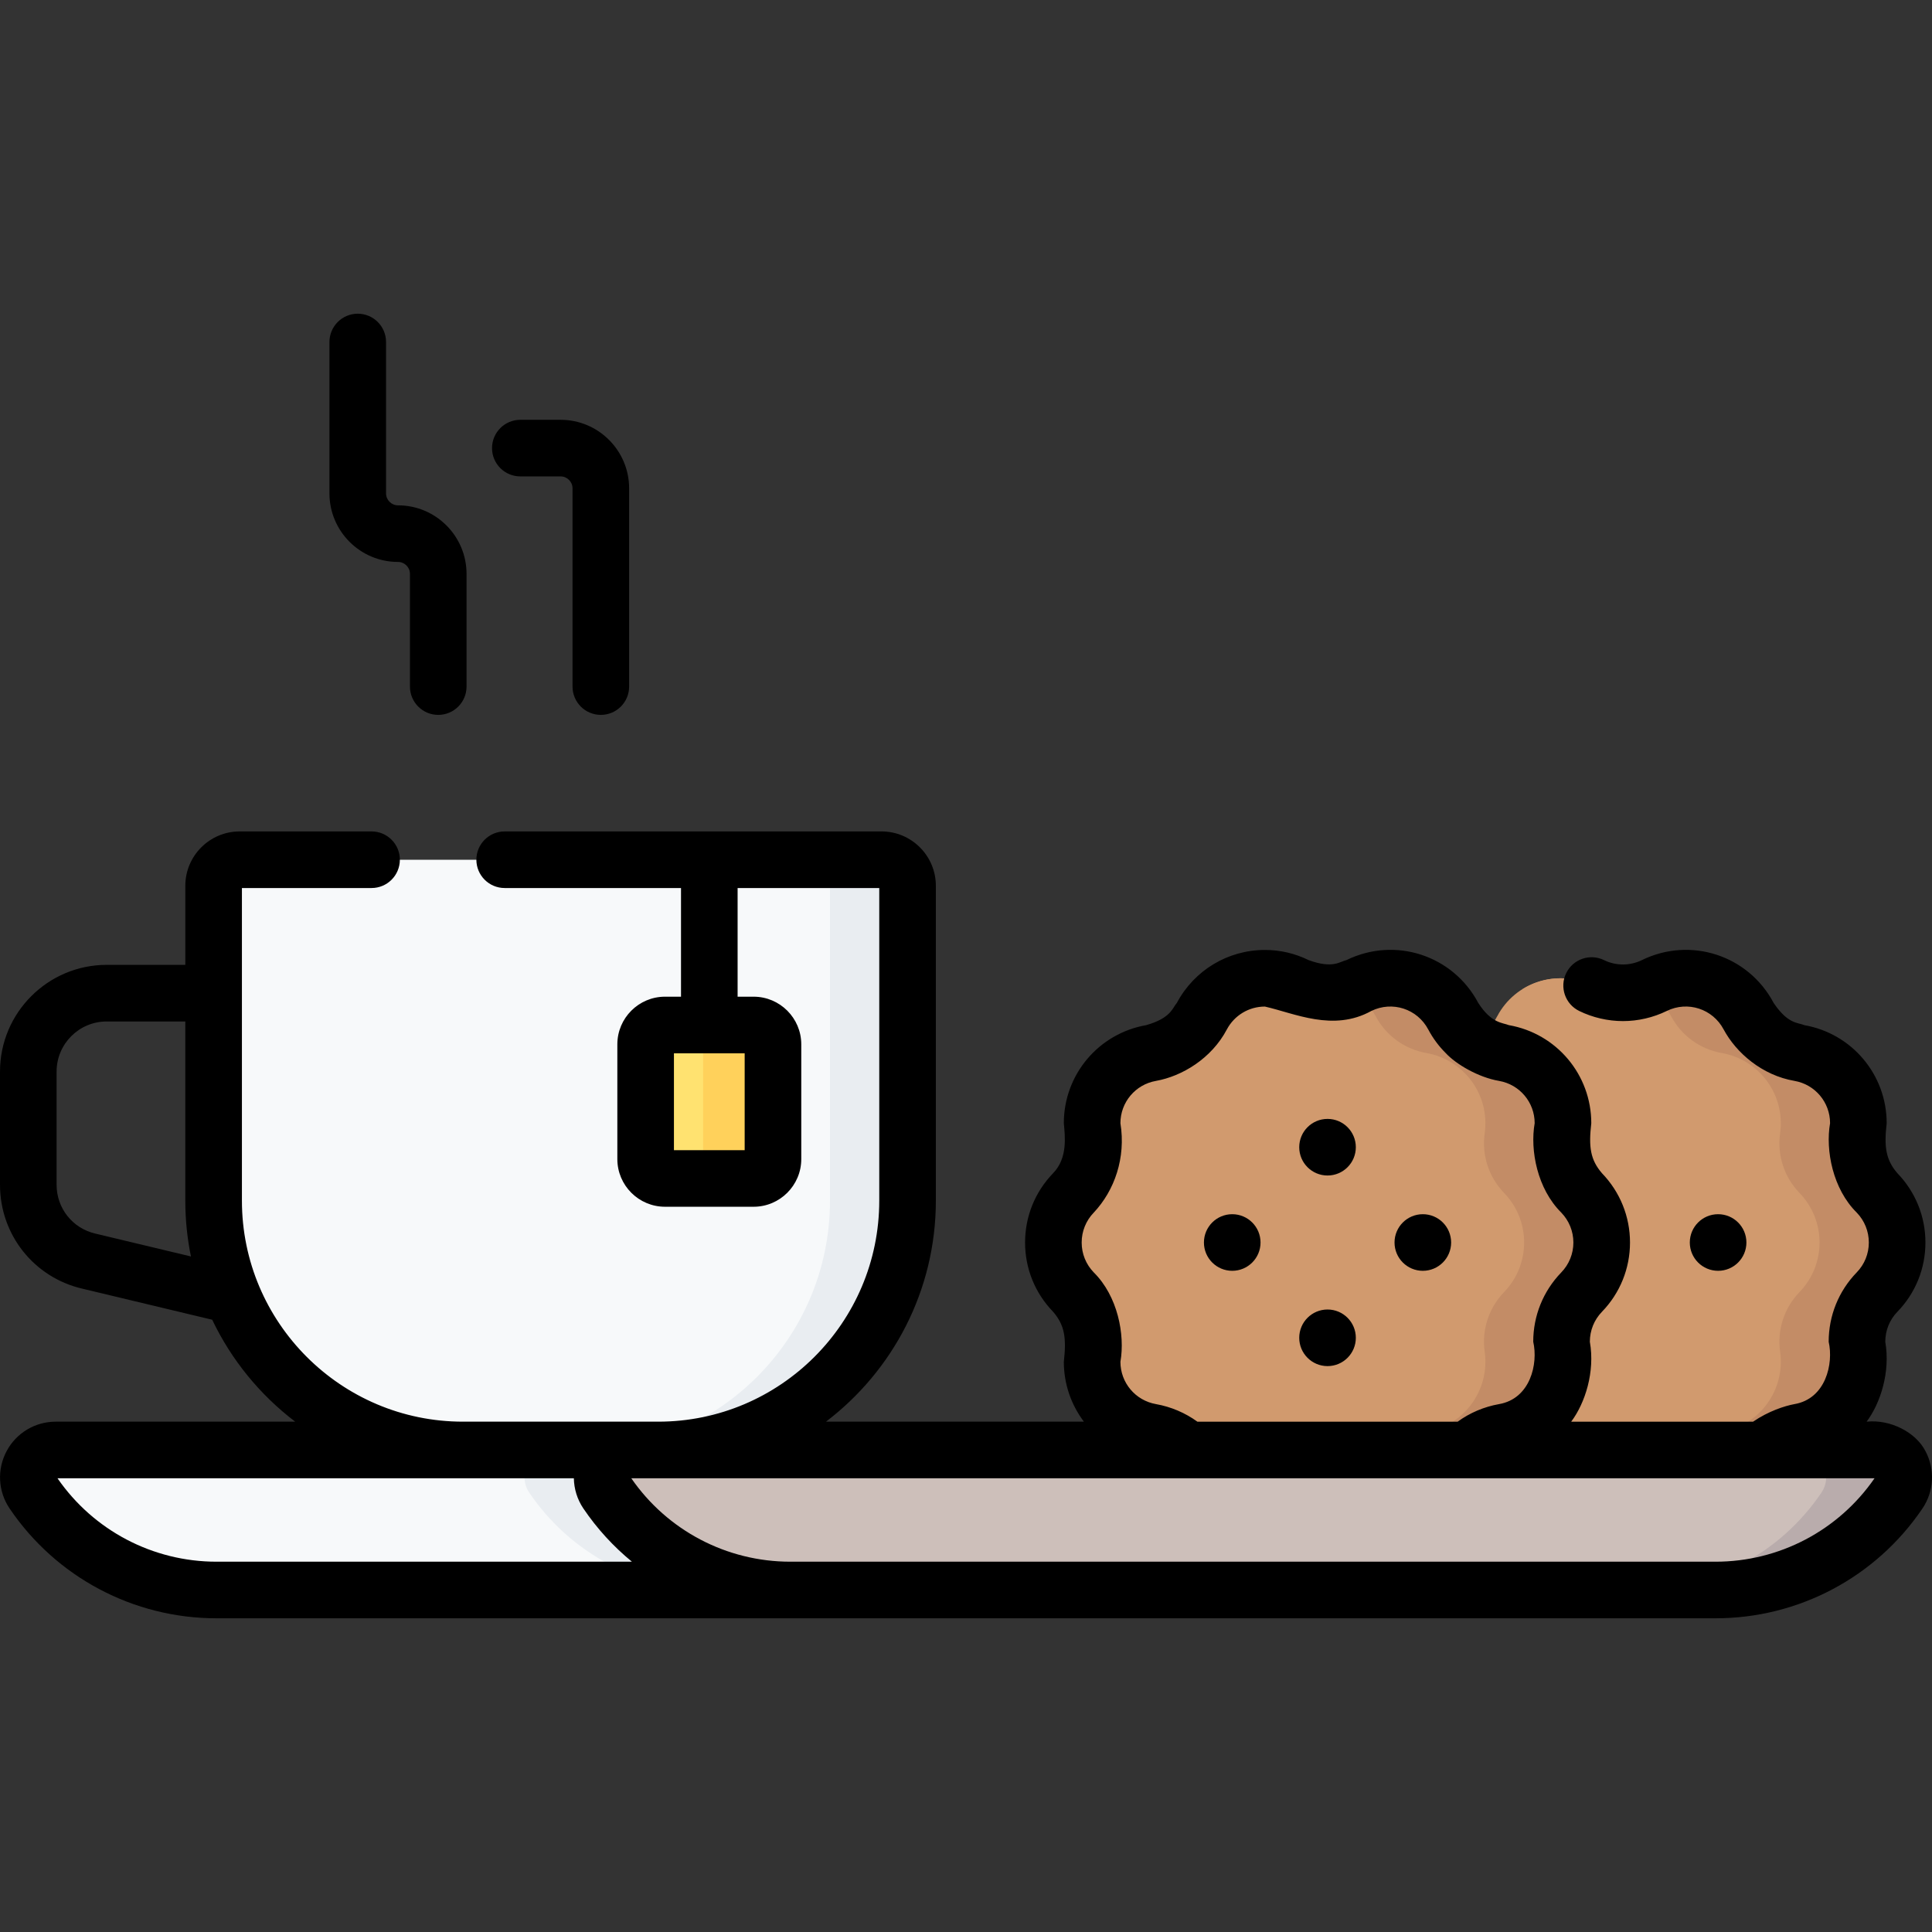 <svg id="Capa_1" enable-background="new 0 0 511.993 511.993" height="512" viewBox="0 0 511.993 511.993" width="512" xmlns="http://www.w3.org/2000/svg"><rect x="0" y="0" width="511.993" height="511.993" fill="#333333" stroke="none"/><g><g><path d="m351.18 395.566c-5.46 8.07-12.74 14.51-21.1 18.94-8.35 4.43-17.77 6.85-27.51 6.85h-245.2c-19.48 0-37.69-9.66-48.61-25.79-.87-1.28-1.26-2.68-1.26-4.04 0-3.77 2.99-7.27 7.26-7.27h330.42c5.81 0 9.26 6.5 6 11.31z" fill="#f7f9fa"/><path d="m351.18 395.566c-5.46 8.07-12.74 14.51-21.1 18.94-8.35 4.43-17.77 6.85-27.51 6.85h-113.7c-19.48 0-37.69-9.66-48.61-25.79-.87-1.28-1.26-2.68-1.26-4.04 0-3.77 3-7.27 7.27-7.27h198.91c5.81 0 9.26 6.5 6 11.31z" fill="#e9edf1"/><path d="m438.397 261.172c9.163-4.479 20.227-.884 25.007 8.125 2.733 5.152 7.691 8.754 13.436 9.762 10.046 1.762 16.883 11.174 15.455 21.272-.817 5.775 1.077 11.603 5.132 15.795 7.091 7.33 7.091 18.963 0 26.294-4.055 4.192-5.949 10.02-5.132 15.795 1.428 10.098-5.409 19.51-15.455 21.272-5.744 1.008-10.702 4.61-13.436 9.762-4.78 9.009-15.844 12.604-25.007 8.125-5.24-2.561-11.368-2.561-16.608 0-9.163 4.479-20.227.884-25.007-8.125-2.733-5.152-7.691-8.754-13.436-9.762-10.046-1.762-16.883-11.174-15.455-21.272.817-5.775-1.077-11.603-5.132-15.795-7.091-7.33-7.091-18.963 0-26.294 4.055-4.192 5.949-10.02 5.132-15.795-1.428-10.098 5.409-19.51 15.455-21.272 5.744-1.008 10.702-4.61 13.436-9.762 4.78-9.009 15.844-12.604 25.007-8.125 5.239 2.561 11.368 2.561 16.608 0z" fill="#d19a6e"/><g><path d="m417.843 261.172c.649-.317 1.308-.583 1.973-.82-5.532-1.973-11.511-1.202-16.287 1.754 4.678 1.569 9.822 1.261 14.314-.934z" fill="#d19a6e"/><path d="m497.426 316.126c-4.055-4.192-5.949-10.02-5.132-15.795 1.428-10.099-5.409-19.51-15.455-21.272-5.745-1.008-10.703-4.61-13.436-9.762-4.78-9.009-15.844-12.604-25.007-8.125-.748.366-1.515.673-2.294.934 2.758 1.707 5.121 4.127 6.747 7.191 2.734 5.152 7.692 8.754 13.436 9.762 10.046 1.762 16.883 11.173 15.455 21.272-.817 5.775 1.077 11.603 5.132 15.795 7.091 7.33 7.091 18.963 0 26.293-4.055 4.192-5.949 10.02-5.132 15.795 1.428 10.098-5.41 19.51-15.455 21.272-5.744 1.008-10.702 4.61-13.436 9.762-1.626 3.064-3.989 5.484-6.747 7.191.779.261 1.546.568 2.294.934 9.163 4.479 20.227.884 25.007-8.125 2.733-5.152 7.691-8.754 13.436-9.762 10.046-1.762 16.883-11.174 15.455-21.272-.817-5.775 1.077-11.603 5.132-15.795 7.092-7.33 7.092-18.963 0-26.293z" fill="#c38c66"/><path d="m417.843 397.373c-4.492-2.196-9.635-2.503-14.314-.934 4.776 2.956 10.755 3.727 16.287 1.754-.665-.237-1.325-.503-1.973-.82z" fill="#d19a6e"/></g><path d="m360.111 261.172c9.163-4.479 20.227-.884 25.007 8.125 2.733 5.152 7.691 8.754 13.436 9.762 10.046 1.762 16.883 11.174 15.455 21.272-.817 5.775 1.077 11.603 5.132 15.795 7.091 7.33 7.091 18.963 0 26.294-4.055 4.192-5.949 10.02-5.132 15.795 1.428 10.098-5.409 19.51-15.455 21.272-5.744 1.008-10.702 4.61-13.436 9.762-4.78 9.009-15.844 12.604-25.007 8.125-5.24-2.561-11.368-2.561-16.608 0-9.163 4.479-20.227.884-25.007-8.125-2.733-5.152-7.691-8.754-13.436-9.762-10.046-1.762-16.883-11.174-15.455-21.272.817-5.775-1.077-11.603-5.132-15.795-7.091-7.33-7.091-18.963 0-26.294 4.055-4.192 5.949-10.02 5.132-15.795-1.428-10.098 5.409-19.51 15.455-21.272 5.744-1.008 10.702-4.61 13.436-9.762 4.78-9.009 15.844-12.604 25.007-8.125 5.24 2.561 11.368 2.561 16.608 0z" fill="#d19a6e"/><g><path d="m339.557 261.172c.649-.317 1.308-.583 1.973-.82-5.532-1.973-11.511-1.202-16.287 1.754 4.679 1.569 9.822 1.261 14.314-.934z" fill="#d19a6e"/><path d="m419.141 316.126c-4.055-4.192-5.949-10.02-5.132-15.795 1.428-10.099-5.409-19.51-15.455-21.272-5.745-1.008-10.703-4.61-13.436-9.762-4.78-9.009-15.844-12.604-25.007-8.125-.748.366-1.515.673-2.294.934 2.758 1.707 5.121 4.127 6.747 7.191 2.734 5.152 7.692 8.754 13.436 9.762 10.046 1.762 16.883 11.173 15.455 21.272-.817 5.775 1.077 11.603 5.132 15.795 7.091 7.33 7.091 18.963 0 26.293-4.055 4.192-5.949 10.02-5.132 15.795 1.428 10.098-5.41 19.51-15.455 21.272-5.744 1.008-10.702 4.61-13.436 9.762-1.626 3.064-3.989 5.484-6.747 7.191.779.261 1.546.568 2.294.934 9.163 4.479 20.227.884 25.007-8.125 2.733-5.152 7.691-8.754 13.436-9.762 10.046-1.762 16.883-11.174 15.455-21.272-.817-5.775 1.077-11.603 5.132-15.795 7.091-7.33 7.091-18.963 0-26.293z" fill="#c38c66"/></g><path d="m454.632 421.36h-245.205c-19.478 0-37.688-9.662-48.609-25.791-3.26-4.814.189-11.314 6.003-11.314h330.416c5.814 0 9.263 6.5 6.003 11.314-10.919 16.129-29.129 25.791-48.608 25.791z" fill="#cdbfba"/><path d="m497.238 384.254h-20.554c5.814 0 9.263 6.5 6.003 11.314-10.921 16.129-29.13 25.791-48.609 25.791h20.554c19.479 0 37.688-9.662 48.609-25.791 3.26-4.814-.189-11.314-6.003-11.314z" fill="#b9acac"/><path d="m174.438 384.254h-51.76c-36.489 0-66.069-29.58-66.069-66.069v-83.44c0-3.815 3.093-6.908 6.908-6.908h170.082c3.815 0 6.908 3.093 6.908 6.908v83.44c0 36.489-29.58 66.069-66.069 66.069z" fill="#f7f9fa"/><path d="m233.598 227.836h-20.554c3.815 0 6.908 3.093 6.908 6.908v83.44c0 36.489-29.58 66.069-66.069 66.069h20.554c36.489 0 66.069-29.58 66.069-66.069v-83.44c.001-3.815-3.092-6.908-6.908-6.908z" fill="#e9edf1"/><path d="m176.231 271.633h23.479c2.835 0 5.133 2.298 5.133 5.133v30.402c0 2.835-2.298 5.133-5.133 5.133h-23.479c-2.835 0-5.133-2.298-5.133-5.133v-30.402c0-2.835 2.298-5.133 5.133-5.133z" fill="#ffe270"/><path d="m199.71 271.633h-18.513c2.835 0 5.133 2.298 5.133 5.133v30.402c0 2.835-2.298 5.133-5.133 5.133h18.513c2.835 0 5.133-2.298 5.133-5.133v-30.402c-.001-2.835-2.299-5.133-5.133-5.133z" fill="#ffd15b"/></g><g><path d="m510.268 384.591c-2.455-4.91-9.183-8.515-15.607-7.837 3.68-4.906 6.338-13.18 4.95-21.178 0-2.987 1.139-5.808 3.202-7.938 4.796-4.944 7.438-11.465 7.438-18.362 0-6.891-2.639-13.413-7.434-18.369-3.067-3.556-3.555-6.95-2.836-13.251 0-12.845-9.188-23.774-21.857-25.99-1.599-.717-4.259-.171-8.098-5.885-6.713-12.654-22.05-17.636-34.918-11.344-1.551.758-3.282 1.158-5.008 1.158-1.756 0-3.443-.39-5.017-1.158-3.725-1.821-8.213-.274-10.031 3.445-1.818 3.722-.276 8.213 3.445 10.031 3.59 1.755 7.603 2.682 11.603 2.682 3.994 0 8.004-.927 11.596-2.683 5.556-2.72 12.18-.566 15.08 4.898 3.322 6.2 10.189 12.16 18.772 13.632 5.466.956 9.433 5.672 9.433 11.213-1.252 7.227.729 17.418 7.06 23.685 2.069 2.14 3.21 4.958 3.21 7.936 0 2.977-1.138 5.788-3.207 7.921-4.793 4.947-7.433 11.474-7.433 18.379 1.329 5.809-.773 15.109-9.078 16.525-2.619.483-6.883 1.873-10.955 4.652h-48.199c3.68-4.919 6.352-13.168 4.942-21.188 0-2.975 1.141-5.795 3.21-7.937 4.791-4.953 7.43-11.472 7.43-18.354 0-6.876-2.636-13.396-7.427-18.361-3.081-3.578-3.558-6.944-2.833-13.259 0-12.846-9.193-23.775-21.863-25.989-1.475-.633-4.605-.399-8.092-5.886-6.715-12.656-22.059-17.639-34.928-11.344-1.719.362-3.553 2.366-10.015.005-3.647-1.789-7.548-2.696-11.593-2.696-9.794 0-18.735 5.376-23.334 14.032-1.173 1.299-1.5 3.999-8.107 5.89-12.66 2.212-21.849 13.142-21.849 25.988.305 3.442 1.081 9.232-2.841 13.256-4.79 4.952-7.429 11.474-7.429 18.364 0 6.896 2.641 13.417 7.434 18.359 3.067 3.555 3.555 6.948 2.836 13.25 0 5.924 1.972 11.427 5.317 15.868h-68.345c17.676-13.449 29.115-34.695 29.115-58.569v-83.44c0-7.944-6.464-14.408-14.409-14.408h-99.857c-4.142 0-7.5 3.357-7.5 7.5s3.358 7.5 7.5 7.5h46.729v28.797h-4.239c-6.966 0-12.633 5.667-12.633 12.633v30.401c0 6.966 5.667 12.633 12.633 12.633h23.479c6.965 0 12.632-5.667 12.632-12.633v-30.401c0-6.966-5.667-12.633-12.632-12.633h-4.24v-28.797h37.537v82.849c0 32.295-26.274 58.569-58.569 58.569h-51.76c-32.295 0-58.569-26.274-58.569-58.569v-82.849h34.354c4.142 0 7.5-3.357 7.5-7.5s-3.358-7.5-7.5-7.5h-34.946c-7.945 0-14.409 6.464-14.409 14.408v20.953h-20.839c-15.587.003-28.269 12.684-28.269 28.272v30.019c0 13.23 9.002 24.555 21.838 27.527l34.396 8.229c5.087 10.668 12.671 19.922 21.989 27.012h-63.461c-5.472 0-10.464 3.003-13.029 7.836-2.565 4.834-2.252 10.651.815 15.184 12.332 18.213 32.825 29.086 54.819 29.086h397.264c21.994 0 42.488-10.873 54.819-29.086 3.07-4.531 3.382-10.349.818-15.183zm-312.926-79.791h-18.744v-25.667h18.744zm-172.067 22.112c-6.05-1.401-10.275-6.716-10.275-12.926v-30.019c0-7.316 5.953-13.27 13.269-13.27h20.839v47.487c0 5.063.515 10.009 1.494 14.787zm292.031 49.835c-3.225-2.342-7.006-3.947-10.955-4.648-5.465-.955-9.431-5.671-9.431-11.213 1.252-7.231-.729-17.418-7.066-23.691-2.065-2.13-3.203-4.941-3.203-7.918 0-2.978 1.14-5.796 3.205-7.931 5.503-5.854 8.543-14.494 7.064-23.689 0-5.542 3.966-10.258 9.427-11.212 6.909-1.234 14.713-5.928 18.776-13.63 1.989-3.743 5.854-6.068 10.087-6.068 7.929 1.801 18.102 6.747 28.195 1.167 5.56-2.722 12.189-.567 15.087 4.894 1.24 2.341 2.807 4.455 4.655 6.283 2.687 2.908 8.587 6.409 14.111 7.354 5.471.956 9.441 5.672 9.441 11.213-1.265 7.22.713 17.391 7.041 23.677 2.076 2.151 3.219 4.973 3.219 7.943s-1.141 5.784-3.214 7.929c-4.789 4.956-7.426 11.477-7.426 18.361 1.342 5.842-.759 15.103-9.082 16.535-3.947.701-7.733 2.311-10.91 4.628-.011.008-.021.017-.032.024h-68.982c-.001-.003-.004-.005-.007-.008zm-259.938 37.113c-16.849 0-32.56-8.251-42.131-22.105h107.44 29.4c.047 2.81.892 5.598 2.531 8.02 3.632 5.364 7.976 10.085 12.854 14.086h-110.094zm397.264 0h-245.205c-16.849 0-32.56-8.251-42.131-22.105h329.467c-9.565 13.851-25.278 22.105-42.131 22.105z"/><path d="m105.473 148.918c1.746 0 3.166 1.42 3.166 3.166v29.864c0 4.143 3.358 7.5 7.5 7.5s7.5-3.357 7.5-7.5v-29.864c0-10.017-8.149-18.166-18.166-18.166-1.746 0-3.166-1.42-3.166-3.166v-40.119c0-4.143-3.358-7.5-7.5-7.5s-7.5 3.357-7.5 7.5v40.119c0 10.017 8.15 18.166 18.166 18.166z"/><path d="m137.892 126.251h10.666c1.746 0 3.166 1.42 3.166 3.166v52.531c0 4.143 3.358 7.5 7.5 7.5s7.5-3.357 7.5-7.5v-52.531c0-10.017-8.149-18.166-18.166-18.166h-10.666c-4.142 0-7.5 3.357-7.5 7.5s3.358 7.5 7.5 7.5z"/><circle cx="455.31" cy="329.272" r="7.5"/><g><circle cx="377.06" cy="329.272" r="7.5"/><circle cx="326.55" cy="329.272" r="7.5"/></g><g><circle cx="351.805" cy="354.527" r="7.5"/><circle cx="351.805" cy="304.018" r="7.5"/></g></g></g></svg>